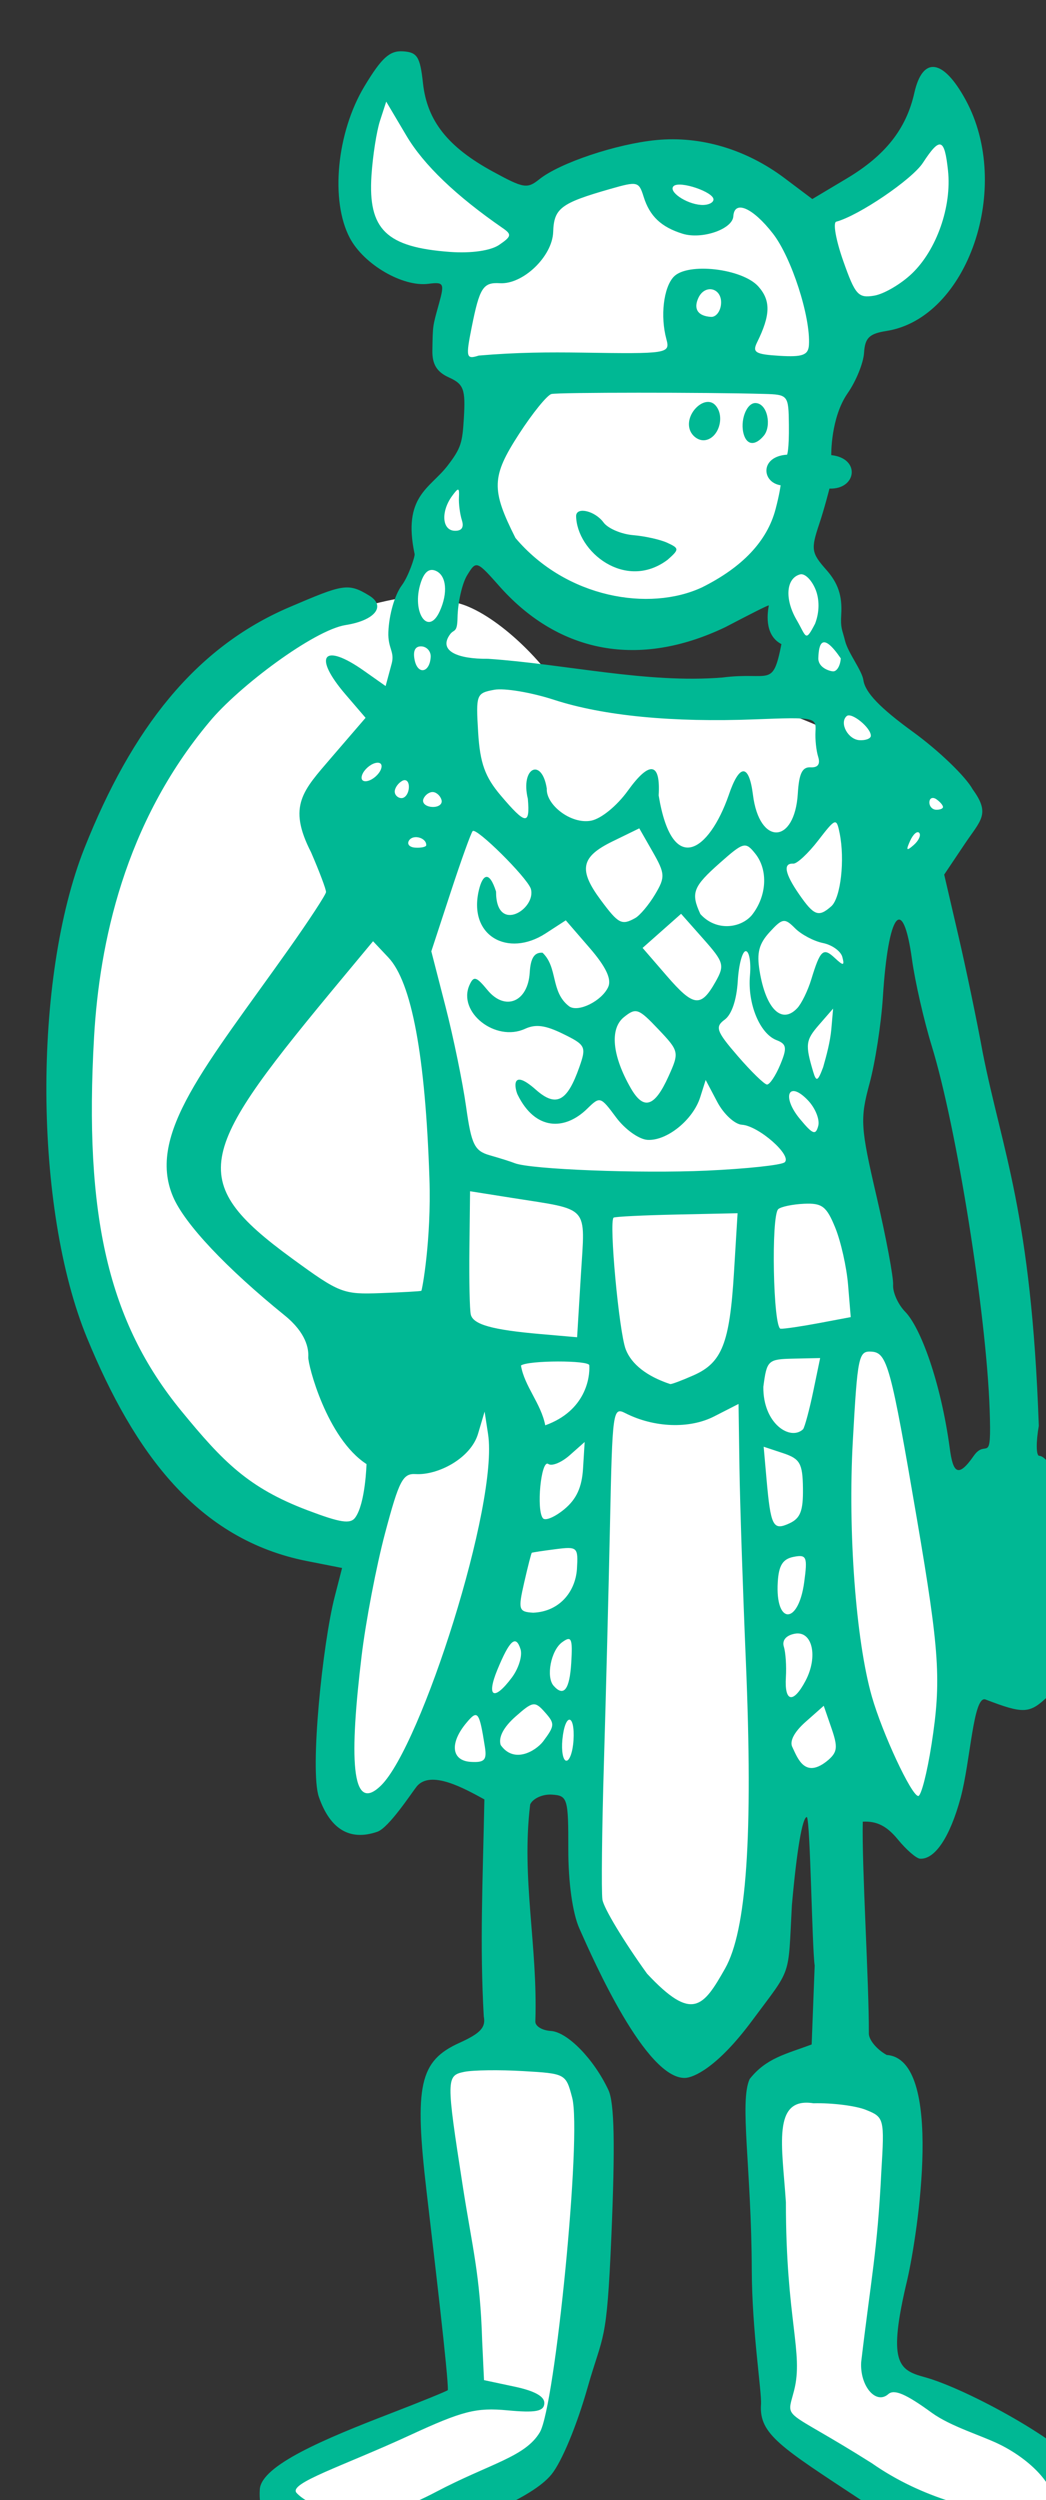 <?xml version="1.0" ?><svg height="320.488mm" viewBox="0 0 134.111 320.488" width="134.111mm" xmlns="http://www.w3.org/2000/svg">
    <rect x="0" y="0" width="134.111" height="320.488" fill="#333333" stroke="none"/>
    <path d="m 17749.066,18224.512 c 0,0 -19.758,24.187 -17.103,59.56 2.656,35.374 48.973,39.772 48.973,39.772 l -3.293,37.572 c 13.225,3.239 14.777,15.832 12.419,47.852 -8.409,6.547 -20.559,16.856 -22.984,23.566 -2.458,6.8 -6.875,29.478 -9.678,44.564 -30.36,3.884 -66.219,20.537 -89.781,38.082 -31.616,23.542 -94.689,91.426 -73.504,245.247 19.055,138.363 96.914,168.032 140.289,179.748 -7.214,44.694 -14.315,91.182 -14.627,102.906 -0.642,24.12 15.246,28.887 15.246,28.887 l 27.444,-29.608 78.476,9.242 1.446,59.075 44.295,68.894 41.566,-42.031 2.406,-78.715 47.987,-7.51 29.209,26.285 12.837,-115.689 -32.257,-131.723 -21.666,-76.549 12.359,-120.746 c 0,0 13.961,-10.7 36.68,-33.416 22.719,-22.715 13.811,-29.195 -22.522,-43.093 l -31.133,-61.6 -3.211,-21.268 -16.681,-23.394 c 0.555,-0.698 1.213,-1.527 1.213,-1.527 0,0 12.215,-64.342 15.509,-77.249 3.293,-12.907 4.355,-23.805 22.946,-27.056 18.59,-3.251 39.836,-30.881 43.767,-62.813 3.93,-31.932 -11.58,-45.316 -11.58,-45.316 0,0 -11.047,24.763 -23.158,35.949 -12.11,11.185 -40.898,23.613 -40.898,23.613 0,0 -36.119,-27.056 -53.86,-28.681 -17.741,-1.626 -42.599,1.529 -60.021,11.568 -17.422,10.038 -22.521,12.906 -44.192,1.912 -21.671,-10.995 -42.918,-56.31 -42.918,-56.31 z m 43.024,217.476 c 8.889,25.907 36.684,43.151 69.9,50.119 24.903,5.224 48.658,-10.604 64.028,-24.552 l 21.086,38.326 13.988,36.779 c -18.796,-8.593 -35.072,-15.131 -58.522,-13.603 -17.746,1.156 -47.184,-2.314 -72.172,-6.073 -13.061,-20.209 -36.625,-40.547 -52.216,-43.027 z m 22.351,738.526 c -2.033,-0.04 -4.088,0 -6.14,0.111 -16.42,0.821 -33.856,2.006 -36.694,12.314 -2.838,10.307 13.077,156.168 13.077,156.168 l -90.514,34.573 c -23.313,22.988 38.616,34.39 57.976,28.552 19.359,-5.838 73.284,-27.091 78.149,-45.882 4.865,-18.792 18.346,-128.438 14.697,-156.26 -3.193,-24.344 -16.319,-29.275 -30.551,-29.576 z m 149.37,13.634 c -12.468,-0.05 -25.669,1.847 -30.838,6.819 0,0 -1.116,106.727 2.736,137.924 3.851,31.198 2.839,29.372 23.516,40.136 20.677,10.764 60.814,35.759 93.046,34.026 32.232,-1.733 26.355,-20.159 16.524,-31.471 -9.832,-11.311 -80.481,-44.879 -80.481,-44.879 0,0 6.386,-132.177 1.926,-137.742 -2.23,-2.782 -13.962,-4.767 -26.429,-4.813 z" fill="#FFFFFF" transform="translate(178.18,215.428) matrix(0.265,0,0,0.265,-3953.225,-4389.413) translate(-3313.529,-2437.82)"/>
    <path d="m 14371.144,16955.106 c 0.709,-11.697 31.617,-24.561 62.972,-36.652 15.382,-5.935 27.987,-11.072 28.008,-11.415 0.356,-5.902 -6.63,-64.71 -10.269,-95.876 -6.033,-51.671 -3.458,-63.334 15.932,-72.111 10.138,-4.588 12.791,-7.47 11.724,-12.742 -1.955,-35.073 -0.507,-64.53 0.299,-104.99 -9.538,-5.208 -25.88,-14.444 -32.707,-6.314 -2.557,3.217 -13.511,20.033 -19.083,21.957 -13.254,4.571 -22.818,-1.121 -28.293,-16.835 -4.464,-12.82 1.781,-74.029 7.675,-96.924 l 3.558,-13.833 -16.959,-3.344 c -52.855,-10.422 -83.503,-52.212 -106.444,-107.933 -25.739,-62.509 -26.303,-173.909 -1.204,-237.054 22.881,-57.564 53.466,-96.967 99.171,-116.466 25.734,-10.979 28.239,-11.937 38.606,-5.552 8.243,5.075 2.685,12.001 -11.412,14.212 -15.351,2.407 -51.851,29.792 -65.865,46.751 -41.371,49.342 -53.276,107.46 -55.884,152.404 -4.952,86.86 6.959,137.973 42.176,180.965 20.175,24.631 32.481,37.251 61.032,48.075 16.04,6.082 20.794,6.806 23.158,3.538 4.926,-6.812 5.445,-25.855 5.445,-25.855 -19.25,-12.494 -28.395,-48.162 -28.177,-51.746 0.253,-4.032 -0.986,-11.719 -11.399,-20.155 -28.032,-22.714 -48.417,-44.189 -54.057,-57.503 -12.78,-30.169 15.968,-63.143 55.984,-119.698 9.866,-13.942 17.992,-26.36 18.059,-27.597 0.07,-1.236 -3.191,-9.894 -7.239,-19.243 -11.57,-22.571 -3.783,-29.915 9.795,-45.796 l 16.579,-19.255 -9.68,-11.283 c -16.037,-18.689 -10.845,-25.395 8.888,-11.479 l 10.493,7.4 2.911,-10.792 c 1.601,-5.932 -1.881,-7.293 -1.584,-15.328 0.31,-8.384 3.08,-18.015 6.499,-22.601 3.276,-4.393 6.443,-13.997 6.203,-15.133 -5.925,-28.002 7.399,-31.681 15.88,-42.664 6.698,-8.677 7.229,-11.351 7.937,-23.01 0.852,-14.048 -0.05,-16.523 -7.21,-19.753 -5.842,-2.636 -8.136,-6.363 -8.016,-13.019 0.226,-12.486 0.05,-11.32 3.28,-22.994 2.629,-9.533 2.229,-10.246 -5.225,-9.283 -12.424,1.601 -31.215,-9.359 -37.991,-22.16 -9.553,-18.047 -6.376,-51.066 7.067,-73.388 8.277,-13.743 12.187,-17.301 18.591,-16.913 6.975,0.423 8.34,2.588 9.739,15.463 1.979,18.16 12.031,30.853 33.839,42.73 14.938,8.133 16.563,8.399 22.462,3.681 9.875,-7.906 37.326,-17.091 56.628,-18.955 21.489,-2.072 43.478,4.481 62.12,18.512 l 13.314,10.023 16.703,-9.97 c 18.619,-11.118 28.743,-23.936 32.653,-41.368 4.015,-17.894 13.931,-16.575 24.789,3.299 22.939,41.985 1.138,105.672 -38.288,111.856 -8.296,1.302 -10.377,3.329 -10.826,10.562 -0.298,4.919 -3.864,13.701 -7.912,19.512 -8.302,11.924 -7.953,29.987 -7.953,29.987 14.343,1.508 12.306,16.674 -0.868,16.181 0,0 -2.436,9.624 -4.91,16.997 -4.148,12.368 -3.884,14.094 3.439,22.364 5.639,6.367 7.714,12.568 7.176,21.44 -0.416,6.865 0.419,7.13 1.854,12.898 1.435,5.769 8.188,14.305 8.856,18.971 0.845,5.936 8.03,13.433 23.952,24.998 12.507,9.082 25.538,21.622 28.952,27.862 8.693,11.902 3.811,14.919 -3.802,26.27 l -10.009,14.925 6.834,29.41 c 3.76,16.178 9.067,41.657 11.792,56.622 9.399,47.629 23.57,77.636 27.144,180.633 -1.375,7.874 -1.3,14.391 0.176,14.48 6.64,0.402 15.569,25.952 17.6,50.367 2.773,33.256 -1.573,54.706 -13.357,65.971 -8.887,8.491 -11.689,8.636 -30.164,1.558 -5.97,-2.285 -7.281,29.816 -12.088,47.576 -5.119,18.92 -12.414,29.858 -19.615,29.422 -1.801,-0.1 -6.633,-4.298 -10.74,-9.307 -5.33,-6.502 -10.188,-8.962 -16.976,-8.598 -0.505,21.288 3.043,78.004 2.939,102.202 -0.2,3.125 3.711,7.917 8.631,10.645 27.894,1.953 15.041,86.617 9.971,108.695 -9.62,40.259 -4.345,43.672 8.369,47.147 20.72,5.663 68.713,32.178 76.15,45.021 16.133,27.869 -1.672,41.357 -48.632,36.845 -27.449,-2.636 -29.445,-3.403 -58.128,-22.316 -38.844,-25.613 -49.541,-31.901 -48.536,-46.333 0.423,-6.106 -4.355,-35.329 -4.462,-64.931 -0.176,-49.367 -6.031,-81.499 -1.037,-92.474 8.052,-10.206 17.502,-12.058 30.008,-16.732 l 1.461,-38.165 c -1.254,-8.085 -2.092,-69.44 -3.764,-71.84 -2.166,-0.127 -4.913,16.006 -7.267,42.706 -1.919,35.771 0.251,29.477 -19.253,55.787 -16.972,22.899 -28.503,27.602 -32.451,27.701 -18.934,0.465 -44.131,-56.532 -51.139,-72.338 -3.264,-7.364 -5.35,-22.291 -5.327,-38.162 0.03,-24.85 -0.337,-26.086 -8.014,-26.552 -4.43,-0.268 -9.124,1.861 -10.432,4.736 -4.382,36.01 3.722,68.148 2.499,104.932 -0.151,2.304 3.225,4.403 7.489,4.661 8.052,0.489 20.873,13.646 27.872,28.6 2.878,6.15 3.288,26.595 1.419,70.719 -2.256,53.296 -3.887,46.352 -11.538,73.28 -5.217,18.352 -12.434,35.724 -17.408,41.885 -9.509,11.78 -39.333,22.353 -59.966,31.501 -27.016,11.978 -83.527,13.965 -81.182,-24.205 z m 84.927,1.359 c 26.454,-13.95 43.374,-16.957 50.562,-29.004 7.37,-12.357 20.403,-143.857 15.647,-161.88 -3.056,-11.569 -3.188,-11.64 -23.761,-12.844 -11.376,-0.665 -24.168,-0.501 -28.426,0.368 -8.773,1.788 -8.793,3.332 -0.785,54.993 4.67,30.135 8.444,42.778 9.43,75.093 l 0.891,19.044 14.746,3.136 c 9.865,2.094 14.647,4.788 14.445,8.127 -0.227,3.865 -4.276,4.62 -17.86,3.343 -15.091,-1.416 -21.726,0.276 -47.191,12.039 -32.353,14.944 -58.888,23.221 -54.861,27.862 2.125,2.448 12.979,11.811 41.629,10.032 2.536,-0.152 13.998,-4.226 25.534,-10.309 z m 286.159,11.199 c 7.177,0.369 12.869,-4.217 12.979,-6.039 0.507,-8.308 -10.61,-20.479 -25.613,-28.042 -9.022,-4.546 -24.062,-8.812 -33.429,-15.636 -12.366,-9.012 -18.091,-11.462 -20.929,-8.951 -5.991,5.305 -13.829,-3.958 -13.127,-15.514 4.676,-39.695 7.894,-54.023 9.746,-92.087 1.558,-25.686 1.39,-26.356 -7.436,-29.898 -4.965,-1.996 -16.393,-3.427 -25.391,-3.186 -20.285,-3.245 -15.047,21.116 -13.344,47.906 0,56.852 8.614,72.72 3.982,90.966 -3.835,15.097 -6.057,7.679 37.576,35.221 24.222,16.977 52.968,24.213 74.986,25.26 z m -145.934,-264.595 c 10.247,-18.253 13.622,-63.178 10.003,-149.006 -1.448,-34.31 -2.834,-76.257 -3.081,-93.214 l -0.447,-30.829 -11.837,6.048 c -11.934,6.099 -29.073,5.461 -42.939,-1.598 -6.017,-3.06 -6.251,-1.366 -7.408,53.662 -0.66,31.254 -1.985,83.265 -2.946,115.578 -0.965,32.316 -1.288,62.045 -0.721,66.064 0.569,4.022 10.285,20.154 21.597,35.851 21.881,23.398 27.132,16.259 37.779,-2.556 z m -166.463,-88.519 c 19.409,-19.1 56.926,-136.246 51.755,-169.959 l -1.67,-10.878 -3.178,10.735 c -3.495,11.812 -19.318,20.158 -30.227,19.496 -6.17,-0.373 -8,3.171 -14.743,28.538 -4.237,15.928 -9.352,42.704 -11.372,59.501 -5.766,47.942 -5.479,77.242 9.435,62.567 z m 266.319,-19.885 c 4.781,-30.784 3.876,-44.8 -7.03,-108.733 -12.695,-74.411 -14.418,-80.754 -22.072,-81.221 -6.182,-0.374 -6.694,2.091 -8.979,43.182 -2.443,43.888 1.488,96.669 9.212,123.682 5.099,17.828 19.119,47.894 22.429,48.095 1.395,0.07 4.293,-11.168 6.44,-25.005 z m -216.084,1.348 c -2.729,-17.359 -3.469,-18.317 -9.006,-11.676 -8.171,9.797 -7.205,18.258 2.146,18.826 6.619,0.4 7.848,-0.878 6.86,-7.15 z m 28.13,-2.7 c 5.722,-7.677 5.783,-8.638 0.911,-14.14 -4.873,-5.503 -5.842,-5.361 -14.234,2.072 -5.811,5.144 -8.36,10.028 -7.182,13.76 6.429,9.171 16.829,2.979 20.505,-1.692 z m 14.727,-0.586 c 0.795,-13.109 -4.121,-13.401 -5.383,-0.32 -0.528,5.515 0.324,10.105 1.903,10.201 1.579,0.1 3.145,-4.352 3.48,-9.881 z m 124.797,-5.907 -3.721,-10.789 -8.783,7.775 c -5.531,4.898 -7.892,9.438 -6.38,12.255 2.636,5.549 6.183,15.666 17.421,6.137 4.373,-3.874 4.603,-6.277 1.463,-15.378 z m -154.612,-24.466 c 3.289,-4.411 5.174,-10.567 4.192,-13.683 -2.261,-7.155 -5.245,-4.51 -11.213,9.93 -5.486,13.285 -1.626,15.35 7.021,3.753 z m 28.727,-7.102 c 0.723,-11.901 0.1,-13.281 -4.442,-9.948 -5.385,3.942 -7.871,16.772 -4.078,21.054 4.901,5.532 7.735,1.836 8.52,-11.106 z m 113.302,8.777 c 6.288,-11.839 3.352,-24.551 -5.272,-22.843 -4.157,0.822 -6.131,3.231 -5.162,6.302 0.863,2.737 1.304,9.376 0.976,14.753 -0.732,12.067 3.568,12.88 9.458,1.788 z m -110.554,-54.044 c 0.651,-10.743 0.297,-11.076 -10.342,-9.713 -6.058,0.775 -11.23,1.562 -11.492,1.739 -0.264,0.177 -1.925,6.675 -3.693,14.431 -2.994,13.114 -2.69,14.132 4.35,14.559 12.571,-0.507 20.343,-9.926 21.177,-21.016 z m 109.955,6.278 c 1.672,-12.346 1.178,-13.522 -5.141,-12.273 -5.225,1.033 -7.157,4.107 -7.645,12.162 -1.262,20.783 9.97,20.88 12.786,0.1 z m -106.998,-55.017 0.782,-12.82 -7.239,6.408 c -3.982,3.525 -8.64,5.425 -10.347,4.221 -3.502,-2.47 -5.937,22.491 -2.565,26.298 1.17,1.322 5.83,-0.678 10.361,-4.443 5.831,-4.85 8.458,-10.58 9.008,-19.664 z m 106.395,9.575 c -0.15,-12.044 -1.419,-14.277 -9.595,-16.987 l -9.412,-3.122 1.366,15.454 c 2.046,23.115 3.146,25.265 11.06,21.629 5.345,-2.457 6.725,-6.013 6.581,-16.974 z m 90.337,-37.959 c -1.595,-46.532 -15.973,-136.804 -28.038,-176.054 -3.767,-12.254 -8.058,-31.055 -9.536,-41.782 -4.424,-32.117 -11.512,-22.923 -14.097,18.284 -0.807,12.788 -3.705,31.56 -6.454,41.716 -4.631,17.108 -4.38,21.118 3.411,54.643 4.622,19.896 8.227,39.149 8.004,42.782 -0.226,3.633 2.419,9.487 5.868,13.011 7.335,7.494 17.192,33.765 21.563,66.198 1.504,11.159 3.76,14.714 11.533,3.524 6.227,-8.963 8.706,5.812 7.746,-22.322 z m -193.702,-21.51 c 0.151,-2.536 -29.573,-2.477 -33.065,0.07 1.66,10.029 9.719,18.369 11.75,28.933 19.521,-7.021 21.703,-23.101 21.315,-28.999 z m 103.449,30.878 c 0.879,-1.336 3.094,-9.624 4.92,-18.419 l 3.318,-15.993 -12.867,0.278 c -12.408,0.266 -12.931,0.756 -14.616,13.625 -0.226,17.86 13.102,26.361 19.245,20.509 z m -52.977,-26.081 c 13.75,-6.083 17.449,-15.503 19.525,-49.723 l 1.741,-28.663 -29.469,0.63 c -16.207,0.347 -29.941,1.025 -30.518,1.506 -2.291,1.903 2.623,55.261 5.867,63.701 2.781,7.237 10.291,13.099 21.522,16.802 0.544,0.176 5.643,-1.736 11.332,-4.253 z m -54.546,-48.495 c 2.078,-34.208 4.692,-31.285 -33.34,-37.313 l -20.278,-3.214 -0.32,27.835 c -0.176,15.308 0.127,29.635 0.675,31.838 1.199,4.823 10.433,7.392 33.873,9.426 l 17.564,1.526 z m 115.132,23.266 15.43,-2.905 -1.286,-15.577 c -0.704,-8.569 -3.495,-21.009 -6.199,-27.648 -4.218,-10.36 -6.348,-12.004 -15.033,-11.614 -5.563,0.251 -11.21,1.419 -12.542,2.601 -3.545,3.142 -2.476,57.641 1.137,57.861 1.684,0.1 10.005,-1.121 18.493,-2.718 z m -192.321,-15.625 c 0.36,-0.228 4.891,-24.64 3.914,-54.261 -1.959,-59.396 -8.571,-95.001 -19.878,-106.989 l -7.402,-7.854 -14.201,17.082 c -70.539,84.859 -77.501,98.05 -24.941,136.407 22.955,16.752 24.634,17.406 42.874,16.724 10.442,-0.387 19.277,-0.888 19.634,-1.109 z m 138.145,-58.144 c 19.086,-0.868 36.012,-2.674 37.614,-4.012 3.844,-3.213 -12.61,-17.691 -20.662,-18.179 -3.466,-0.2 -8.827,-5.169 -11.918,-11.019 l -5.614,-10.638 -2.647,8.36 c -3.461,10.942 -16.132,21.184 -25.506,20.615 -4.132,-0.254 -10.88,-5.077 -15.161,-10.839 -7.597,-10.227 -7.809,-10.29 -14.017,-4.215 -10.845,10.614 -25.118,10.595 -33.641,-6.782 -1.224,-2.494 -3.734,-13.538 8.825,-2.42 10.064,8.903 15.282,5.294 20.98,-10.817 3.532,-9.987 3.132,-10.816 -7.79,-16.178 -8.587,-4.216 -13.273,-4.843 -18.443,-2.469 -14.294,6.569 -32.826,-8.102 -26.84,-21.252 2.016,-4.434 3.254,-4.075 8.677,2.504 8.528,10.348 19.572,5.771 20.434,-8.471 0.429,-7.04 2.233,-9.838 6.191,-9.597 7.578,7.162 3.739,18.981 12.904,25.951 4.366,3.08 15.801,-2.594 18.883,-9.372 1.729,-3.799 -1.121,-9.789 -9,-18.904 l -11.531,-13.338 -9.753,6.333 c -18.197,11.819 -37.68,1.256 -32.245,-21.127 1.772,-7.299 4.93,-9.565 8.261,0.875 -0.07,20.934 19.804,8.293 16.797,-1.448 -2.178,-5.768 -26.182,-29.55 -28.088,-27.829 -0.75,0.677 -5.563,14.043 -10.697,29.707 l -9.333,28.476 6.908,26.874 c 3.795,14.781 8.251,36.439 9.894,48.13 2.617,18.622 4.057,21.56 11.617,23.703 4.748,1.345 10.109,3.039 11.914,3.766 7.498,3.017 60.668,5.086 92.987,3.612 z m 48.925,-33.977 c -9.44,-9.928 -12.928,-1.899 -3.904,8.989 6.228,7.511 7.612,8.035 8.864,3.346 0.815,-3.058 -1.416,-8.606 -4.96,-12.335 z m -67.497,-11.591 c 5.285,-11.703 5.183,-12.172 -4.926,-22.836 -9.571,-10.093 -10.781,-10.522 -16.586,-5.875 -6.982,5.586 -5.761,18.602 3.217,34.306 6.253,10.936 11.558,9.312 18.295,-5.595 z m 54.047,-5.618 c 3.423,-8.185 3.148,-10.037 -1.772,-11.935 -8.125,-3.132 -14.079,-17.634 -12.856,-31.323 0.566,-6.345 -0.331,-11.618 -1.989,-11.72 -1.663,-0.1 -3.423,6.419 -3.912,14.487 -0.556,9.144 -2.94,16.17 -6.332,18.656 -4.785,3.502 -4.016,5.635 6.34,17.613 6.482,7.496 12.837,13.693 14.125,13.77 1.29,0.07 4.167,-4.218 6.396,-9.548 z m 24.732,-17.149 0.869,-10.04 -6.777,7.792 c -6.525,7.499 -6.785,9.562 -2.872,22.735 1.503,5.061 2.259,4.711 4.844,-2.226 1.731,-6.069 3.377,-12.315 3.936,-18.261 z m -16.466,-10.268 c 2.06,-2.199 5.105,-8.446 6.766,-13.884 4.362,-14.293 5.787,-15.595 11.373,-10.388 4.189,3.908 4.788,3.835 3.667,-0.452 -0.734,-2.821 -4.961,-5.865 -9.384,-6.764 -4.427,-0.9 -10.512,-4.125 -13.526,-7.166 -4.994,-5.036 -6.086,-4.87 -12.238,1.848 -5.2,5.68 -6.327,9.997 -4.902,18.757 3.004,18.471 10.704,26.089 18.244,18.049 z m -39.589,-12.677 c 4.545,-8.043 4.13,-9.513 -5.867,-20.803 l -10.758,-12.146 -9.315,8.248 -9.314,8.25 11.643,13.468 c 13.017,15.057 16.538,15.503 23.611,2.983 z m -38.845,-30.874 c 2.279,-1.265 6.602,-6.401 9.603,-11.418 4.993,-8.347 4.904,-10.084 -1.077,-20.563 l -6.534,-11.44 -12.974,6.33 c -15.319,7.478 -16.557,13.701 -5.653,28.383 8.554,11.517 10.099,12.326 16.635,8.708 z m 56.428,-1.402 c 7.297,-9.176 8.01,-21.863 1.675,-29.781 -4.728,-5.905 -5.641,-5.667 -17.091,4.471 -13.053,11.56 -14.18,14.512 -9.465,24.769 7.687,8.522 19.515,6.822 24.881,0.541 z m 38.462,-4.315 c 4.55,-4.029 6.65,-22.503 4.027,-35.387 -1.537,-7.527 -1.917,-7.395 -10.384,3.576 -4.836,6.258 -10.243,11.294 -12.021,11.187 -5.095,-0.307 -4.117,4.832 2.827,14.853 7.186,10.374 9.417,11.203 15.551,5.771 z m -195.982,-29.525 c 0.201,-3.536 -6.127,-5.415 -8.227,-2.436 -1.272,1.802 0.03,3.422 2.914,3.596 2.873,0.177 5.263,-0.346 5.313,-1.16 z m 146.308,-24.111 c 5.199,-15.447 9.853,-15.545 11.774,-0.251 3.082,24.581 20.202,24.061 21.701,-0.657 0.589,-9.7 2.153,-12.913 6.175,-12.669 3.533,0.202 4.797,-1.535 3.674,-5.097 -0.945,-2.982 -1.524,-8.538 -1.294,-12.345 0.407,-6.693 -0.562,-6.885 -29.08,-5.776 -40.137,1.565 -73.521,-1.673 -97.464,-9.455 -11.011,-3.578 -24.024,-5.756 -28.917,-4.837 -8.646,1.619 -8.863,2.2 -7.753,20.627 0.895,14.798 3.288,21.495 10.913,30.489 12.085,14.252 14.228,14.519 13.132,1.636 -3.68,-15.314 6.81,-20.073 9.165,-4.949 -0.469,7.726 11.6,17.357 21.402,15.522 4.87,-0.913 12.522,-7.153 17.846,-14.549 10.51,-14.607 15.853,-13.765 14.876,2.336 6.555,39.64 24.377,27.004 33.85,-0.02 z m 92.213,18.122 c -0.969,-1.095 -2.956,0.653 -4.413,3.882 -2.108,4.664 -1.748,5.073 1.762,1.989 2.427,-2.133 3.62,-4.778 2.651,-5.871 z m -231.111,-15.874 c -0.542,-2.024 -2.416,-3.764 -4.167,-3.869 -1.75,-0.1 -3.822,1.396 -4.603,3.337 -0.781,1.941 1.095,3.68 4.168,3.866 3.071,0.177 5.141,-1.313 4.602,-3.334 z m -15.813,-5.951 c 0.176,-2.873 -1.246,-4.384 -3.159,-3.356 -1.911,1.027 -3.564,3.286 -3.667,5.02 -0.1,1.732 1.314,3.243 3.157,3.356 1.843,0.1 3.495,-2.147 3.669,-5.02 z m -13.549,-8.823 c 0.993,-2.464 -0.176,-3.794 -2.752,-3.11 -2.471,0.66 -5.268,3.137 -6.222,5.508 -0.99,2.462 0.201,3.795 2.755,3.111 2.467,-0.66 5.268,-3.14 6.219,-5.509 z m 271.969,18.179 c 0.06,-0.813 -1.359,-2.499 -3.134,-3.751 -1.772,-1.252 -3.32,-0.678 -3.439,1.274 -0.127,1.952 1.292,3.64 3.134,3.752 1.844,0.1 3.392,-0.461 3.439,-1.275 z m -34.906,-34.418 c 0.227,-3.809 -9.343,-11.67 -11.688,-9.596 -3.68,3.259 0.604,11.314 6.196,11.654 2.942,0.176 5.412,-0.748 5.492,-2.058 z m -212.946,-38.205 c 0.152,-2.654 -1.827,-4.956 -4.419,-5.114 -3.055,-0.176 -4.243,2.096 -3.373,6.483 1.462,7.412 7.322,6.381 7.792,-1.369 z m 141.118,9.948 c 23.163,-2.96 24.268,5.461 28.579,-16.156 -8.843,-4.546 -6.506,-16.434 -6.101,-18.689 0.07,-0.477 -9.929,4.673 -20.99,10.451 -41.824,20.043 -80.167,12.524 -108.656,-18.975 -11.801,-13.328 -11.848,-13.346 -16.291,-6.147 -2.453,3.971 -4.557,13.271 -4.683,20.661 -0.126,7.392 -1.728,5.409 -3.567,7.907 -5.932,8.059 3.584,12.065 18.333,11.89 37.843,2.591 76.717,12.024 113.376,9.058 z m 57.286,-9.278 c -9.067,-13.165 -10.617,-7.006 -10.85,-0.3 -0.286,4.719 5.263,6.49 7.107,6.603 1.842,0.1 3.527,-2.726 3.743,-6.303 z m -194.045,-22.748 c 4.049,-8.901 3.288,-17.225 -1.786,-19.535 -3.267,-1.487 -5.723,0.458 -7.447,5.908 -4.455,14.072 3.613,25.977 9.233,13.627 z m 182.006,-10.141 c -1.87,-4.865 -5.301,-8.344 -7.626,-7.722 -6.751,1.801 -7.591,11.729 -1.841,21.785 4.953,8.444 4.224,11.382 9.09,2.041 2.232,-5.871 2.026,-11.671 0.377,-16.104 z m -55.359,-1.311 c 19.784,-9.804 31.763,-22.48 35.838,-37.925 2.008,-7.608 2.455,-11.586 2.455,-11.586 -9.271,-1.437 -10.038,-14 3.136,-14.806 0,0 1.002,-2.143 0.862,-14.493 -0.15,-14.289 -0.384,-14.571 -11.911,-14.896 -28.713,-0.806 -99.526,-0.768 -102.946,0.04 -2.076,0.499 -9.155,9.223 -15.734,19.386 -13.303,20.552 -13.512,26.784 -1.694,50.265 24.726,29.253 64.863,35.598 89.994,24 z m -60.651,-34.777 c 0.272,-4.478 9.205,-2.297 13.257,3.238 2.129,2.902 8.58,5.669 14.335,6.15 5.756,0.48 13.222,2.153 16.591,3.719 5.757,2.675 5.764,3.168 0.1,8.18 -20.356,15.32 -44.091,-3.881 -44.286,-21.287 z m 54.97,-41.751 c -2.467,-7.818 7.562,-17.18 12.47,-11.639 4.76,5.375 1.531,15.977 -5.134,16.845 -3.007,0.393 -6.309,-1.952 -7.336,-5.206 z m 26.212,2.618 c -2.107,-6.678 1.247,-15.657 5.749,-15.381 5.813,0.351 7.655,11.231 3.901,15.769 -4.037,4.88 -8.036,4.726 -9.65,-0.388 z m -136.45,41.298 c -0.944,-2.985 -1.583,-7.942 -1.425,-11.018 0.252,-4.836 -0.201,-4.942 -3.265,-0.765 -5.499,7.475 -4.953,16.52 1.016,16.879 3.534,0.201 4.799,-1.537 3.674,-5.096 z m 57.794,-81.076 c 41.891,0.649 43.045,0.467 41.152,-6.499 -3.007,-11.067 -1.391,-24.925 3.52,-30.159 6.659,-7.101 33.265,-4.044 41.02,4.715 6.012,6.792 5.846,13.797 -0.645,26.946 -2.423,4.905 -0.871,5.833 10.94,6.553 11.072,0.669 13.837,-0.358 14.134,-5.262 0.829,-13.625 -8.437,-42.294 -17.404,-53.846 -9.737,-12.55 -18.689,-16.463 -19.18,-8.384 -0.378,6.242 -15.213,11.332 -24.558,8.427 -10.346,-3.219 -15.896,-8.478 -18.822,-17.845 -2.327,-7.448 -2.945,-7.596 -16.064,-3.845 -24.042,6.873 -27.343,9.359 -27.713,20.842 -0.38,11.811 -14.587,25.463 -25.792,24.784 -8.12,-0.493 -9.814,2.155 -13.638,21.319 -2.91,14.597 -2.653,15.632 3.401,13.688 18.542,-1.607 34.31,-1.646 49.649,-1.434 z m 67.611,-23.712 c 0.462,-7.62 -7.85,-9.643 -11.017,-2.68 -2.438,5.353 -0.151,8.727 6.142,9.11 2.457,0.151 4.652,-2.745 4.875,-6.43 z m 92.374,-14.563 c 11.947,-11.461 19.28,-32.417 17.42,-49.784 -1.693,-15.791 -3.85,-16.456 -12.145,-3.744 -5.25,8.054 -31.043,25.566 -41.942,28.477 -1.657,0.443 -0.127,9 3.409,19.013 5.805,16.46 7.246,18.068 15.018,16.751 4.726,-0.804 12.935,-5.624 18.24,-10.713 z m -199.766,-13.824 c 5.99,-4.074 6.205,-5.051 1.797,-8.095 -22.629,-15.626 -38.291,-30.636 -46.605,-44.664 l -9.811,-16.556 -3.011,9.275 c -1.657,5.1 -3.513,17.02 -4.127,26.491 -1.689,26.082 7.159,34.683 38.007,36.943 10.235,0.749 19.635,-0.592 23.75,-3.394 z m 103.719,-21.925 c 0.227,-3.625 -16.226,-9.229 -19.241,-6.558 -2.883,2.551 5.897,8.631 13.199,9.138 3.223,0.226 5.943,-0.937 6.042,-2.58 z" fill="#00B894" transform="translate(178.18,215.428) matrix(0.265,0,0,0.265,-3953.225,-4389.413)"/>
</svg>